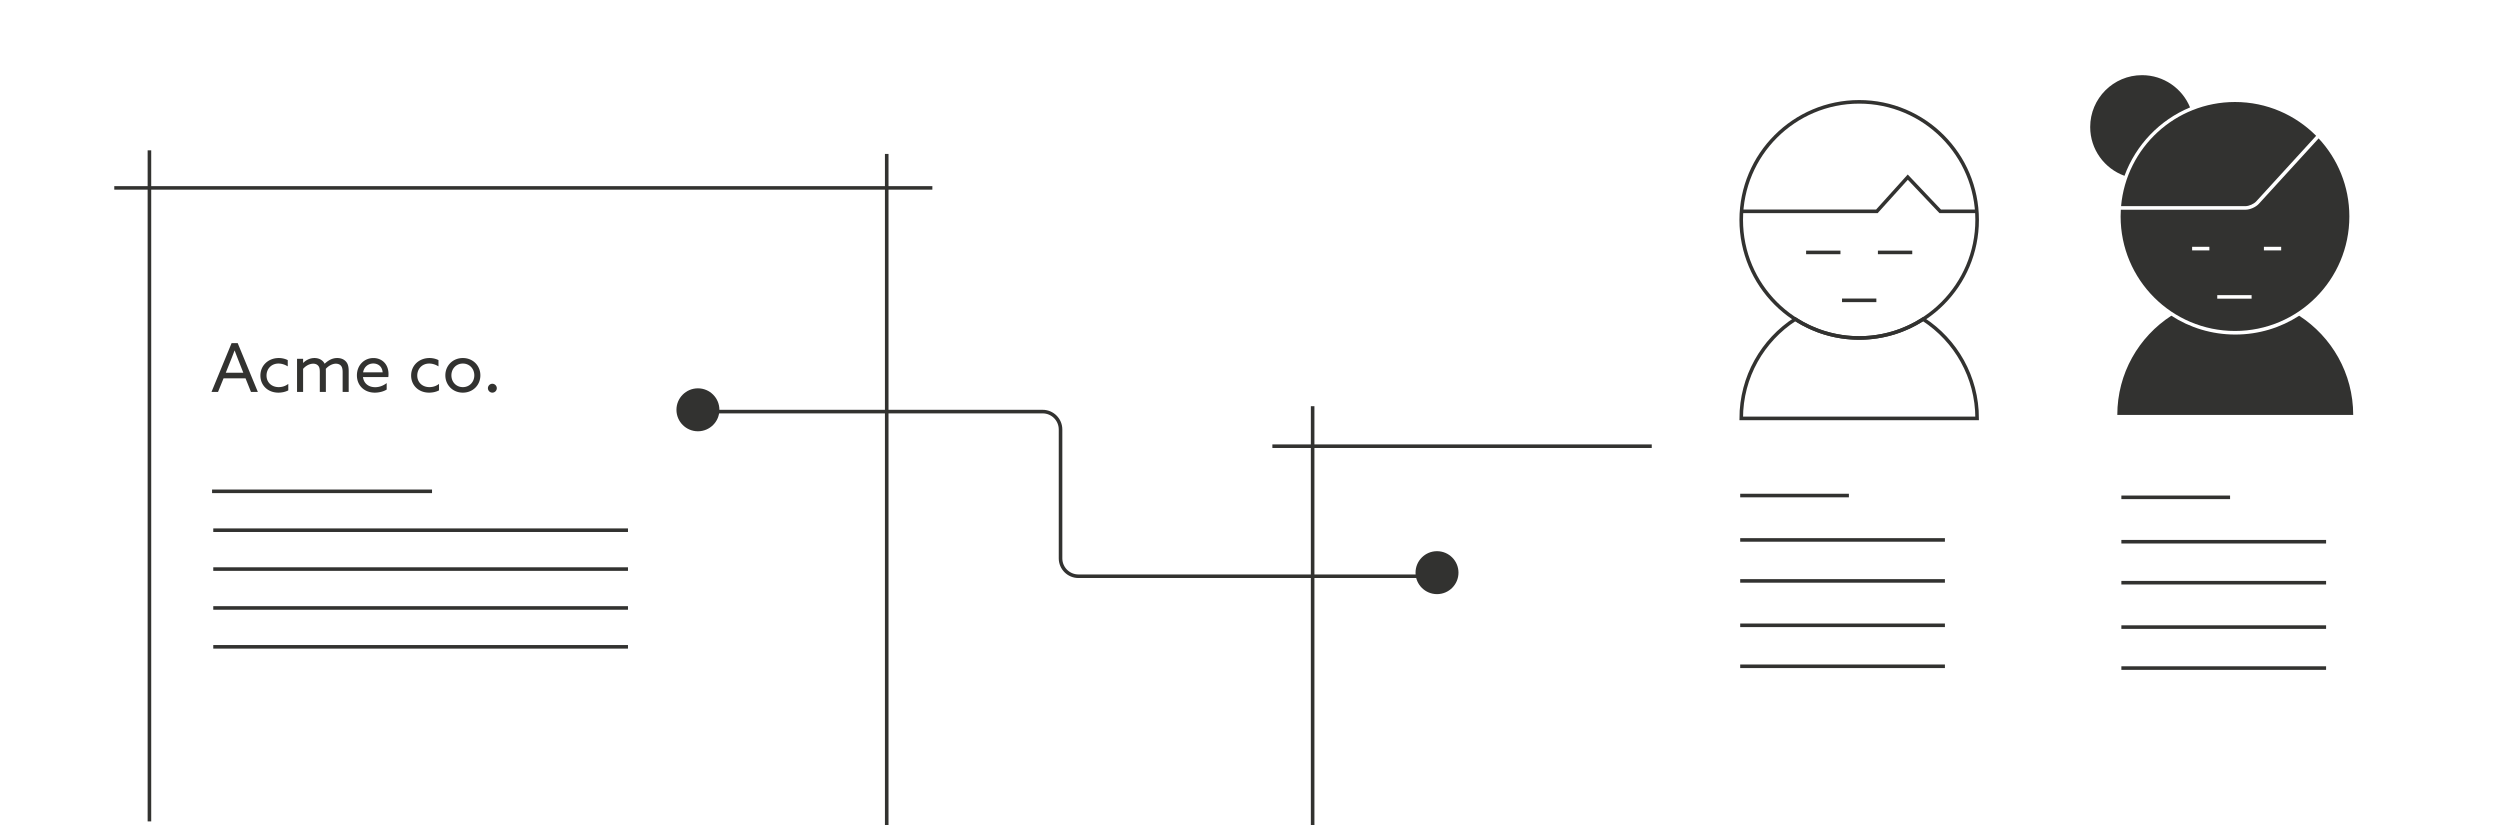 <svg width="1397" height="461" viewBox="0 0 1397 461" xmlns="http://www.w3.org/2000/svg"><title>process-illustrations</title><g fill="none" fill-rule="evenodd"><g stroke="#323230" stroke-linecap="square" stroke-width="2"><path d="M973.42 276.908h58.744M973.42 301.715h112.4M973.42 324.614h112.4M973.42 349.421h112.4M973.42 372.32h112.4"/></g><g stroke="#323230" stroke-linecap="square" stroke-width="2"><path d="M1186.42 277.908h58.744M1186.42 302.715h112.4M1186.42 325.614h112.4M1186.42 350.421h112.4M1186.42 373.32h112.4"/></g><path d="M1187.166 98.243C1175.99 94.223 1168 83.53 1168 70.973 1168 54.97 1180.971 42 1196.972 42c12.125 0 22.51 7.448 26.83 18.018-16.93 7.036-30.296 20.933-36.636 38.225z" fill="#323230"/><g stroke="#323230" stroke-width="2"><path d="M1003.193 178.34c10.291 6.654 22.554 10.517 35.718 10.517 13.163 0 25.425-3.863 35.716-10.517l.136.087c18.092 11.76 30.058 32.165 30.058 55.367H973c0-23.26 12.026-43.707 30.193-55.455z"/><path d="M1038.91 188.857c36.402 0 65.911-29.537 65.911-65.973 0-36.435-29.51-65.972-65.91-65.972-36.402 0-65.911 29.537-65.911 65.972 0 36.436 29.51 65.973 65.91 65.973z"/><g stroke-linecap="square"><path d="M1010.254 141.05h17.194M1050.373 141.05h17.194"/></g><path stroke-linecap="square" d="M1103.866 118.104h-19.664L1066.06 98.98l-17.269 19.123H973.9M1030.313 167.822h17.195"/></g><path d="M1213.342 176.427c10.292 6.655 22.554 10.517 35.718 10.517 13.164 0 25.426-3.862 35.718-10.517 18.167 11.748 30.193 32.196 30.193 55.455h-131.822c0-23.26 12.026-43.707 30.193-55.455z" fill="#323230"/><path d="M1185.11 117.192h69.681c2.487 0 5.756-1.44 7.433-3.274l33.425-36.577c10.653 11.428 17.171 26.766 17.171 43.629 0 35.33-28.613 63.97-63.91 63.97S1185 156.3 1185 120.97c0-1.269.037-2.528.11-3.778zm.147-2C1188.175 82.57 1215.56 57 1248.91 57c17.73 0 33.772 7.226 45.35 18.896l-33.513 36.672c-1.297 1.42-4.03 2.624-5.956 2.624h-69.534zm40.698 24.72h8.642v-2h-9.642v2h1zm40.12 0h8.641v-2h-9.641v2h1zm-26.075 27h18.194v-2H1239v2h1z" fill="#323230"/><g transform="translate(64 85)"><path d="M54.188 134l11.216-27.248h3.425L80.082 134h-3.84l-3.048-7.602H60.925L57.839 134h-3.65zm10.2-16.259l-2.221 5.533h9.785l-2.22-5.646a357.145 357.145 0 0 1-2.597-6.736h-.075a280.839 280.839 0 0 1-2.673 6.85zm32.705 11.78v3.613c-1.58.866-3.65 1.28-5.532 1.28-5.872 0-10.05-4.065-10.05-9.56 0-5.72 4.517-9.785 10.275-9.785 1.92 0 3.689.49 5.006 1.167v3.5c-1.543-.979-3.35-1.58-5.156-1.58-4.027 0-6.7 2.973-6.7 6.698 0 3.802 2.823 6.474 6.813 6.474 2.107 0 3.952-.715 5.344-1.807zM127.465 134v-10.952c0-1.769-.263-2.898-.94-3.688-.716-.828-1.845-1.13-2.823-1.13-2.146 0-4.366 1.393-5.646 2.899.038.414.038.865.038 1.317V134h-3.387v-10.952c0-1.995-.226-2.898-.866-3.65-.753-.866-1.769-1.167-2.823-1.167-2.183 0-4.365 1.354-5.645 2.898V134h-3.387v-18.517h3.387v2.258l.075.038c1.543-1.543 3.726-2.71 6.285-2.71 2.296 0 4.554.979 5.683 3.2 2.22-2.108 4.48-3.2 7.038-3.2 1.995 0 3.726.678 4.855 1.957 1.13 1.242 1.543 2.898 1.543 5.42V134h-3.387zm25.517-8.28h-14.15c.488 3.65 3.198 5.645 6.849 5.645 2.56 0 4.704-1.016 6.398-2.295v3.613c-1.656 1.054-4.215 1.731-6.624 1.731-5.72 0-10.011-3.839-10.011-9.672 0-5.834 4.253-9.673 9.22-9.673 4.517 0 8.431 3.162 8.431 8.958 0 .564-.037 1.241-.113 1.693zm-8.393-7.602c-2.446 0-5.08 1.505-5.683 4.93h10.915c-.301-3.688-3.011-4.93-5.232-4.93zm36.733 11.403v3.613c-1.58.866-3.65 1.28-5.532 1.28-5.872 0-10.05-4.065-10.05-9.56 0-5.72 4.517-9.785 10.275-9.785 1.92 0 3.689.49 5.006 1.167v3.5c-1.543-.979-3.35-1.58-5.156-1.58-4.027 0-6.7 2.973-6.7 6.698 0 3.802 2.823 6.474 6.813 6.474 2.107 0 3.952-.715 5.344-1.807zm3.538-4.78c0-5.457 4.177-9.672 9.785-9.672 5.608 0 9.785 4.215 9.785 9.673 0 5.457-4.177 9.672-9.785 9.672-5.608 0-9.785-4.215-9.785-9.672zm3.387 0c0 3.727 2.71 6.587 6.398 6.587 3.688 0 6.398-2.86 6.398-6.586 0-3.726-2.71-6.587-6.398-6.587-3.688 0-6.398 2.86-6.398 6.587zm20.399 7.189a2.506 2.506 0 0 1 2.484-2.484 2.506 2.506 0 0 1 2.484 2.484 2.506 2.506 0 0 1-2.484 2.484 2.506 2.506 0 0 1-2.484-2.484z" fill="#323230"/><path d="M19.5 0v373M431.5 2v373M669.5 143v232M.857 20H456" stroke="#323230" stroke-width="2" stroke-linecap="square"/><g stroke="#323230" stroke-linecap="square" stroke-width="2"><path d="M55.503 189.552H176.42M56.172 211.276h229.746M56.172 233h229.746M56.172 254.724h229.746M56.172 276.448h229.746"/></g><path d="M648 164.333h210" stroke="#323230" stroke-width="2" stroke-linecap="square"/><path d="M333 145h185.626c5.525 0 10.004 4.468 10.004 9.999V227c0 5.522 4.485 9.999 9.994 9.999H741" stroke="#323230" stroke-width="2"/><circle fill="#323230" cx="326" cy="144" r="12"/><path d="M739 247c6.627 0 12-5.373 12-12s-5.373-12-12-12-12 5.373-12 12 5.373 12 12 12z" fill="#323230"/></g></g></svg>